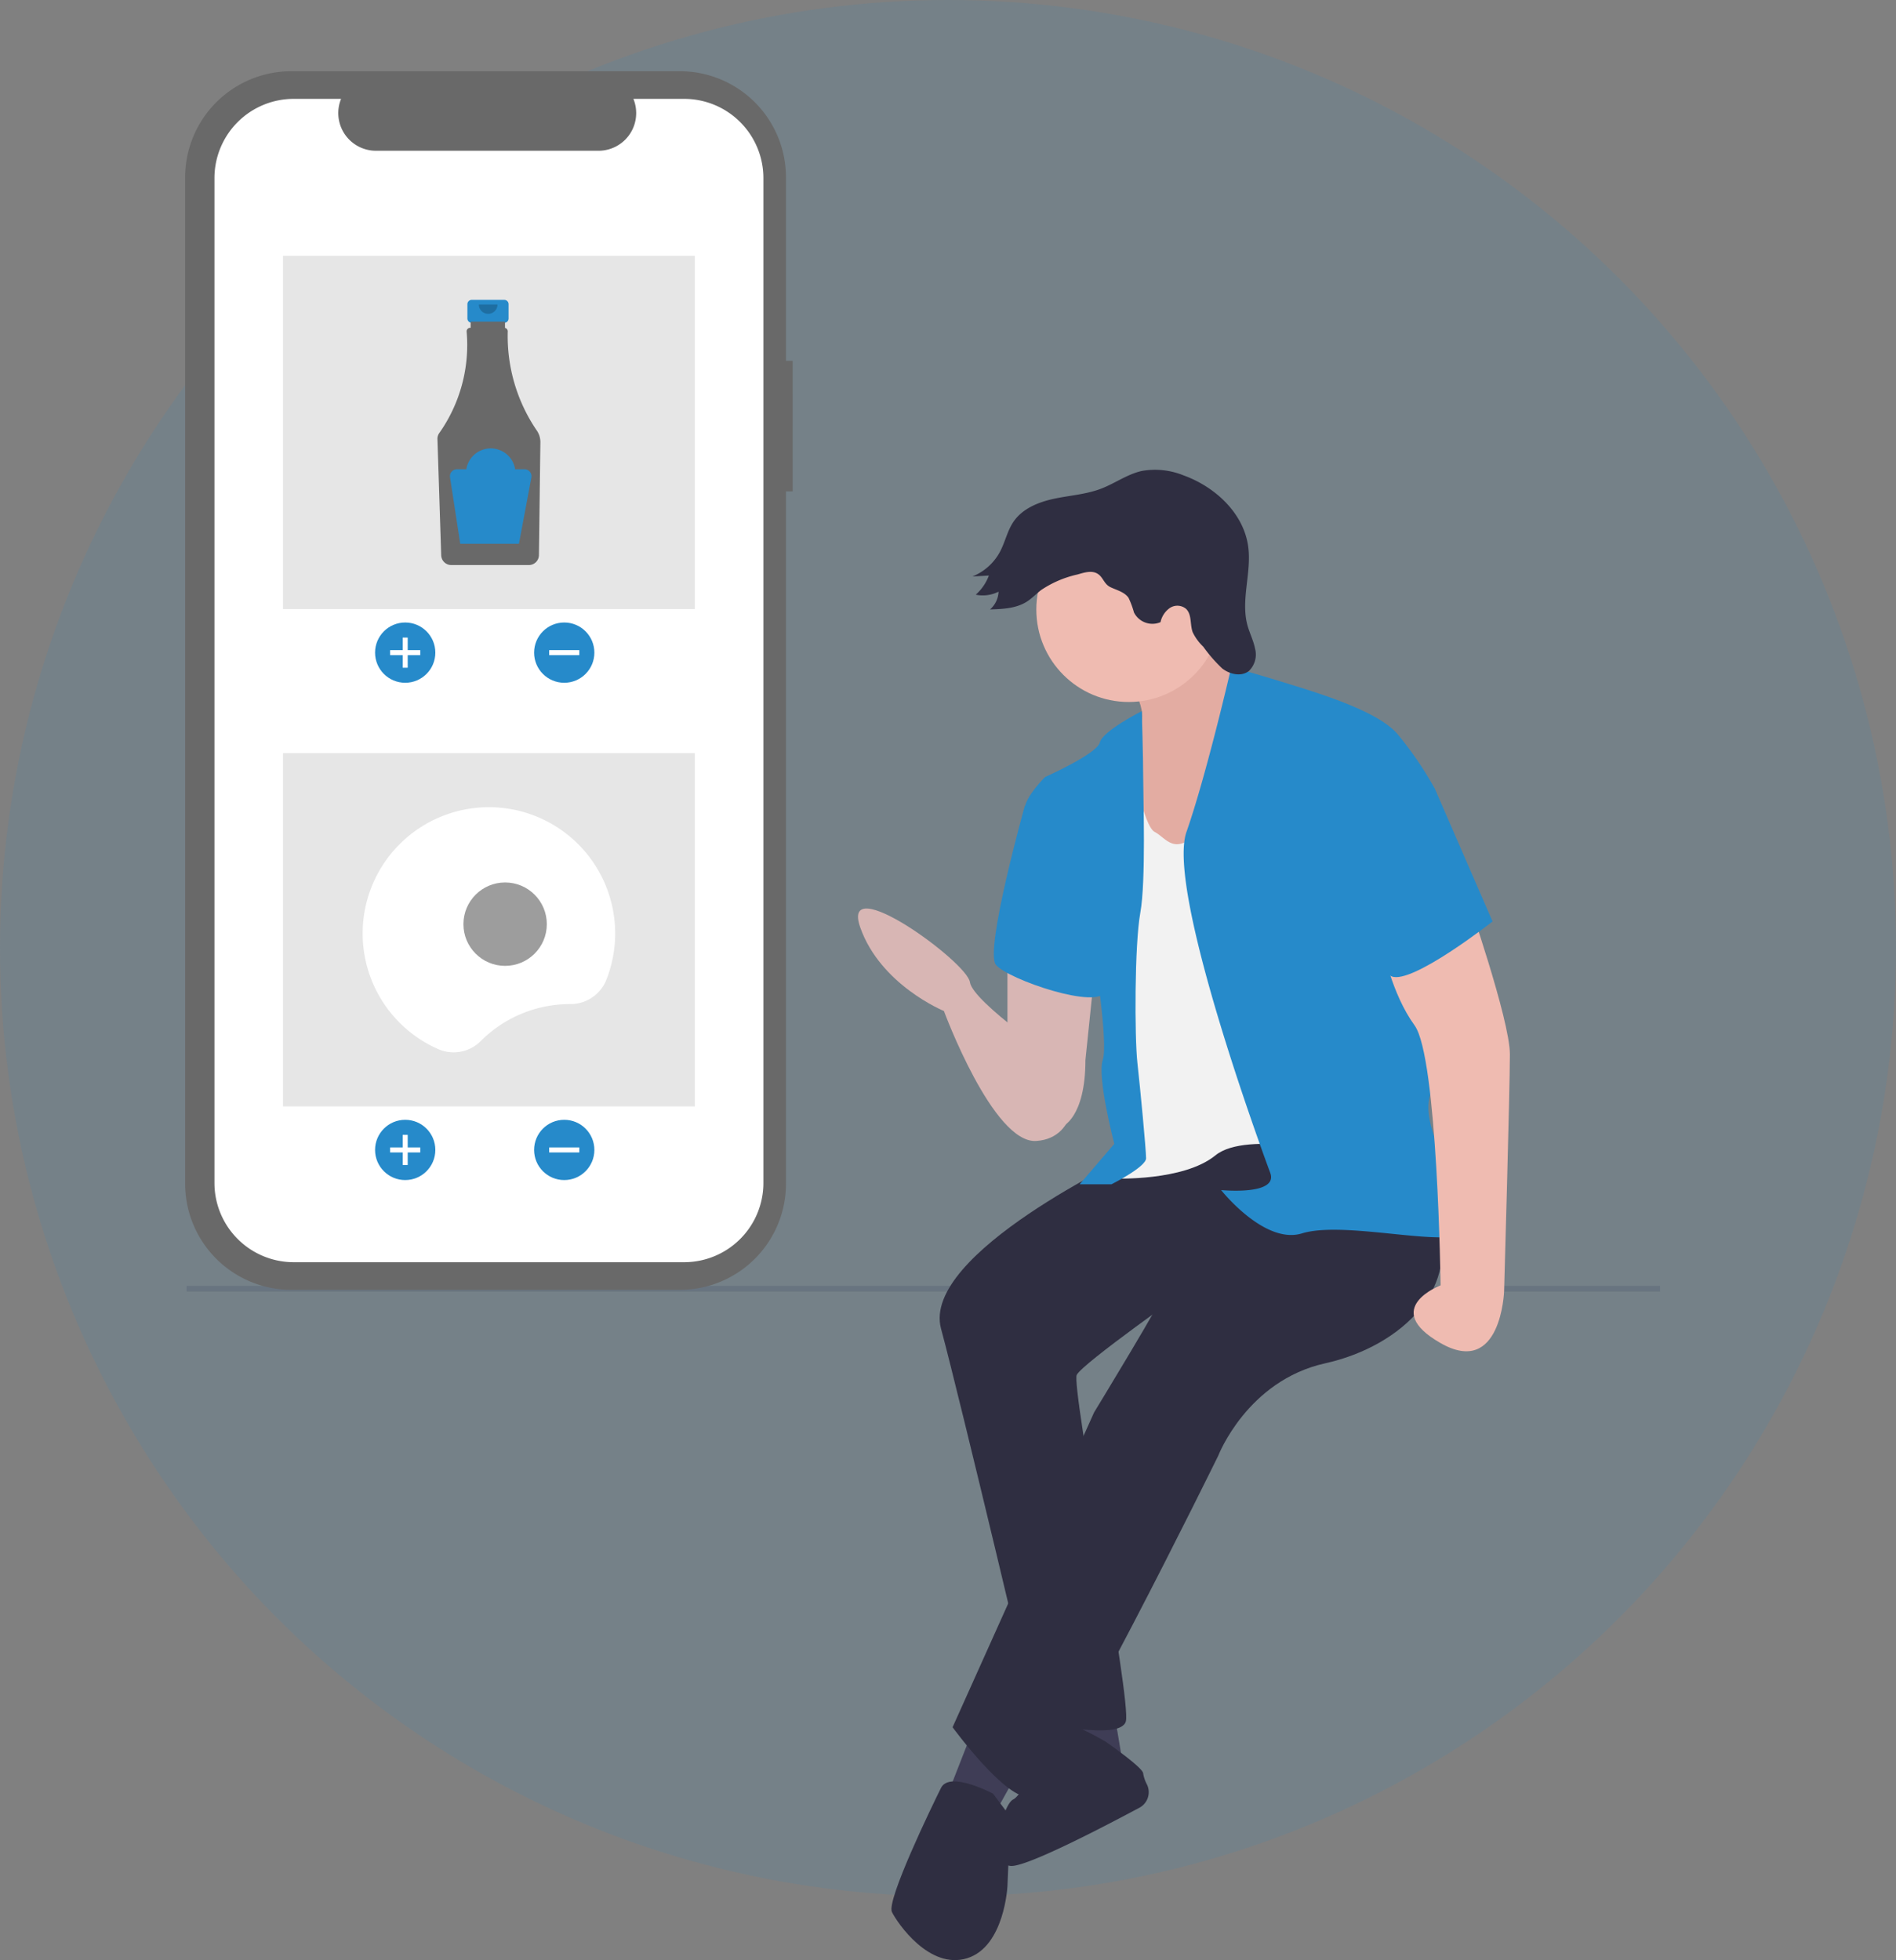 <svg xmlns="http://www.w3.org/2000/svg" width="334" height="345.24" viewBox="0 0 334 345.24">
  <rect x="0" y="0" width="334" height="345.24" fill="#808080" stroke="none"/>
  <g id="Group_10187" data-name="Group 10187" transform="translate(-131.265 -1438.208)">
    <line id="Line_3" data-name="Line 3" x2="259.591" transform="translate(164.121 1665.195)" fill="none" stroke="#3f3d56" stroke-miterlimit="10" stroke-width="1" opacity="0.218"/>
    <path id="Path_7178" data-name="Path 7178" d="M286.152,604.07v18.821l9.665,11.191s4.069-1.526,4.069-11.7l1.526-14.751Z" transform="translate(22.586 1002.546)" fill="#efbbb1"/>
    <path id="Path_7179" data-name="Path 7179" d="M282.794,618.743s-15.769-10.682-16.277-14.243-22.89-19.838-19.33-9.665,14.751,14.751,14.751,14.751,8.647,23.4,16.277,22.89S285.846,622.3,282.794,618.743Z" transform="translate(35.608 1006.694)" fill="#efbbb1"/>
    <circle id="Ellipse_51" data-name="Ellipse 51" cx="167" cy="167" r="167" transform="translate(131.265 1438.208)" fill="#268aca" opacity="0.116"/>
    <path id="Path_7180" data-name="Path 7180" d="M208.512,771.64l1.526,9.156-8.139-2.035V771.64Z" transform="translate(119.046 968.248)" fill="#3f3d56"/>
    <path id="Path_7181" data-name="Path 7181" d="M302.681,809.038s-9.407-5.573-9.79-3.041-4.453,12.2-6.487,13.214-4.578,12.208,0,11.7c3.546-.394,16.551-7.2,22.235-10.243a3.106,3.106,0,0,0,1.336-4.059,6.409,6.409,0,0,1-.681-1.975C309.294,813.616,302.681,809.038,302.681,809.038Z" transform="translate(23.352 935.937)" fill="#2f2e41"/>
    <path id="Path_7182" data-name="Path 7182" d="M302.118,652.5s-37.133,17.295-33.572,30.52S285.332,752.2,285.332,752.2s14.751,3.561,15.769,0-9.665-59.006-8.647-61.04,19.838-15.26,19.838-15.26l38.659-16.278-16.277-15.26Z" transform="translate(28.492 989.21)" fill="#2f2e41"/>
    <path id="Path_7183" data-name="Path 7183" d="M172.264,776.2l-4.578,11.7,8.139,3.561,5.087-9.157Z" transform="translate(130.369 966.738)" fill="#3f3d56"/>
    <path id="Path_7184" data-name="Path 7184" d="M317.649,524.4s4.578,6.1,1.017,9.156-1.017,14.243-1.017,14.243l4.578,12.717,18.312-3.561V536.095l-1.017-10.173s-9.156-8.647-10.173-15.26S317.649,524.4,317.649,524.4Z" transform="translate(12.453 1033.897)" fill="#e3aca2"/>
    <path id="Path_7186" data-name="Path 7186" d="M333.256,650.448s-23.908,26.451-23.908,27.468-12.717,21.873-12.717,21.873l-24.925,55.445s9.665,13.225,13.734,12.208S318.5,707.419,318.5,707.419s5.087-13.225,18.821-16.277,24.416-13.734,19.33-25.942S333.256,650.448,333.256,650.448Z" transform="translate(27.366 987.197)" fill="#2f2e41"/>
    <ellipse id="Ellipse_50" data-name="Ellipse 50" cx="16.277" cy="16.277" rx="16.277" ry="16.277" transform="translate(313.824 1529.298)" fill="#efbbb1"/>
    <path id="Path_7187" data-name="Path 7187" d="M317.335,550.861s2.035,11.7,4.069,12.717,3.561,4.578,8.139-.509,8.647-15.26,8.647-15.26l15.769,19.33,1.526,53.41s-17.8-4.578-23.4,0-17.8,4.069-17.8,4.069l2.543-10.173-2.035-17.295.509-15.769.509-11.191Z" transform="translate(13.276 1021.166)" fill="#f2f2f2"/>
    <path id="Path_7188" data-name="Path 7188" d="M311.326,539.573s-6.879,3.475-7.387,5.51-9.665,6.1-9.665,6.1-3.561,3.561-3.561,5.6,12.208,25.434,12.208,25.434,2.543,15.769,1.526,18.821,2.035,14.751,2.035,14.751l-6.1,7.121h5.6s6.1-3.052,6.1-4.578-1.017-12.208-1.526-16.786-.509-20.856.509-26.451.509-20.347.509-23.908S311.326,539.573,311.326,539.573Z" transform="translate(21.076 1023.891)" fill="#268aca"/>
    <path id="Path_7189" data-name="Path 7189" d="M340.93,528.029s2.289.517,8.9,2.552,16.786,5.087,20.347,9.156a63.048,63.048,0,0,1,6.613,9.665l-2.035,36.624s4.069,7.63,3.561,11.7-4.578,4.578-1.526,13.226,9.156,16.277,3.561,17.295-20.347-2.543-26.96-.509-14.243-7.63-14.243-7.63,10.173,1.017,8.647-3.052-18.312-49.85-14.752-60.023S340.93,528.029,340.93,528.029Z" transform="translate(7.23 1027.712)" fill="#268aca"/>
    <path id="Path_7190" data-name="Path 7190" d="M290.56,561.494l-2.543,2.035s-7.121,25.433-5.087,27.977,18.312,8.139,19.33,4.578S290.56,561.494,290.56,561.494Z" transform="translate(23.773 1016.637)" fill="#268aca"/>
    <path id="Path_7191" data-name="Path 7191" d="M399.741,588.1s7.63,21.873,7.63,27.977-1.017,41.711-1.017,41.711-.509,15.26-11.191,9.156,0-10.174,0-10.174-.509-40.185-4.578-45.78-5.6-13.734-5.6-13.734Z" transform="translate(-10.124 1007.83)" fill="#efbbb1"/>
    <path id="Path_7192" data-name="Path 7192" d="M273.5,823.489s-7.63-4.069-9.156-1.017-9.665,19.838-8.647,21.873,6.613,10.173,13.225,8.139,7.121-12.717,7.121-12.717l.509-12.208Z" transform="translate(32.694 930.642)" fill="#2f2e41"/>
    <path id="Path_7193" data-name="Path 7193" d="M301.277,496.725c1.121.528,2.451.843,3.156,1.863a15.7,15.7,0,0,1,.955,2.573,3.638,3.638,0,0,0,4.68,1.711,4.036,4.036,0,0,1,1.646-2.5,2.4,2.4,0,0,1,2.846.156c1.048,1,.677,2.743,1.167,4.106a8.666,8.666,0,0,0,1.864,2.556,26.305,26.305,0,0,0,3.341,3.836c1.341,1.045,3.374,1.5,4.706.442a4.019,4.019,0,0,0,1.08-3.93c-.272-1.4-.947-2.7-1.327-4.073-1.236-4.477.735-9.257.125-13.861-.781-5.9-5.8-10.56-11.393-12.583a13.329,13.329,0,0,0-7.356-.779c-2.56.571-4.746,2.2-7.2,3.133-2.622,1-5.473,1.171-8.216,1.753s-5.567,1.709-7.159,4.018c-1.11,1.61-1.492,3.611-2.412,5.337a9.575,9.575,0,0,1-4.85,4.345l2.9-.165a8.549,8.549,0,0,1-2.311,3.373,6.2,6.2,0,0,0,4.015-.531,4.364,4.364,0,0,1-1.5,3.129c2.232-.067,4.585-.17,6.471-1.366.924-.586,1.677-1.4,2.546-2.065a18.842,18.842,0,0,1,6.392-2.729c1.177-.338,2.593-.807,3.657-.05C299.992,495.055,300.131,496.186,301.277,496.725Z" transform="translate(25.637 1044.918)" fill="#2f2e41"/>
    <path id="Path_7194" data-name="Path 7194" d="M382.49,550.85l7.63,6.1,10.174,23.4s-14.243,11.191-17.8,9.665-9.665-28.486-9.665-28.486Z" transform="translate(-6.099 1020.159)" fill="#268aca"/>
    <g id="Group_10186" data-name="Group 10186" transform="translate(163.88 1450.756)">
      <path id="Path_7158" data-name="Path 7158" d="M322.06,137.116h-1.179V104.809a18.7,18.7,0,0,0-18.7-18.7H233.737a18.7,18.7,0,0,0-18.7,18.7V282.046a18.7,18.7,0,0,0,18.7,18.7h68.446a18.7,18.7,0,0,0,18.7-18.7V160.112h1.179Z" transform="translate(-215.038 -86.111)" fill="#696969"/>
      <path id="Path_7159" data-name="Path 7159" d="M315.272,102.606h-8.934a6.634,6.634,0,0,1-6.142,9.14H260.984a6.634,6.634,0,0,1-6.142-9.14H246.5a13.964,13.964,0,0,0-13.964,13.964V293.546A13.964,13.964,0,0,0,246.5,307.51h68.776a13.964,13.964,0,0,0,13.964-13.964V116.57a13.964,13.964,0,0,0-13.964-13.964Z" transform="translate(-227.373 -97.741)" fill="#fff"/>
      <rect id="Rectangle_907" data-name="Rectangle 907" width="72.549" height="62.227" transform="translate(17.236 32.51)" fill="#e6e6e6"/>
      <ellipse id="Ellipse_24" data-name="Ellipse 24" cx="5.308" cy="5.308" rx="5.308" ry="5.308" transform="translate(33.457 97.096)" fill="#268aca"/>
      <path id="Path_7160" data-name="Path 7160" d="M127.753,340.446h-2.212v-2.212h-.885v2.212h-2.212v.885h2.212v2.212h.885v-2.212h2.212Z" transform="translate(-86.334 -238.483)" fill="#fff"/>
      <ellipse id="Ellipse_25" data-name="Ellipse 25" cx="5.308" cy="5.308" rx="5.308" ry="5.308" transform="translate(61.474 97.096)" fill="#268aca"/>
      <rect id="Rectangle_908" data-name="Rectangle 908" width="0.885" height="5.308" transform="translate(69.436 101.962) rotate(90)" fill="#fff"/>
      <path id="Path_7161" data-name="Path 7161" d="M390.133,222.659H384.4a.76.76,0,0,0-.76.76v2.517a.76.76,0,0,0,.76.76h.95v3.771h3.833V226.7h.95a.76.76,0,0,0,.76-.76V223.42a.76.76,0,0,0-.76-.76Z" transform="translate(-333.917 -182.389)" fill="#268aca"/>
      <path id="Path_7162" data-name="Path 7162" d="M383.258,254.889a29.475,29.475,0,0,1-5.128-17.476.622.622,0,0,0-.485-.62v-1.087H371.59v1.072h-.083a.621.621,0,0,0-.621.622c0,.015,0,.03,0,.045a26.9,26.9,0,0,1-4.832,17.89,1.712,1.712,0,0,0-.31,1.038l.662,20.48a1.773,1.773,0,0,0,1.758,1.711h13.7a1.774,1.774,0,0,0,1.759-1.741l.255-19.885a3.588,3.588,0,0,0-.617-2.049Z" transform="translate(-321.299 -191.588)" fill="#696969"/>
      <path id="Path_7163" data-name="Path 7163" d="M393.764,225.44a1.64,1.64,0,1,1-3.28,0" transform="translate(-338.742 -184.35)" opacity="0.2" style="isolation: isolate"/>
      <path id="Path_7164" data-name="Path 7164" d="M386.351,315h-1.658a4.353,4.353,0,0,0-8.6,0H374.43a1.224,1.224,0,0,0-1.21,1.41l1.8,11.709h10.344l2.188-11.67a1.224,1.224,0,0,0-1.2-1.449Z" transform="translate(-326.56 -244.894)" fill="#268aca"/>
      <rect id="Rectangle_909" data-name="Rectangle 909" width="72.549" height="62.227" transform="translate(17.236 120.1)" fill="#e6e6e6"/>
      <ellipse id="Ellipse_26" data-name="Ellipse 26" cx="5.308" cy="5.308" rx="5.308" ry="5.308" transform="translate(33.457 184.686)" fill="#268aca"/>
      <path id="Path_7165" data-name="Path 7165" d="M127.753,637.446h-2.212v-2.212h-.885v2.212h-2.212v.885h2.212v2.212h.885v-2.212h2.212Z" transform="translate(-86.334 -447.893)" fill="#fff"/>
      <ellipse id="Ellipse_27" data-name="Ellipse 27" cx="5.308" cy="5.308" rx="5.308" ry="5.308" transform="translate(61.474 184.686)" fill="#268aca"/>
      <rect id="Rectangle_910" data-name="Rectangle 910" width="0.885" height="5.308" transform="translate(69.436 189.553) rotate(90)" fill="#fff"/>
      <path id="Path_7166" data-name="Path 7166" d="M357.582,560.31h.04a6.8,6.8,0,0,0,6.362-4.261,22.241,22.241,0,1,0-29.629,12.183,6.737,6.737,0,0,0,7.482-1.387A22.168,22.168,0,0,1,357.582,560.31Z" transform="translate(-289.789 -396.003)" fill="#fff"/>
      <ellipse id="Ellipse_28" data-name="Ellipse 28" cx="7.345" cy="7.345" rx="7.345" ry="7.345" transform="translate(49.022 142.883)" fill="#9d9d9d"/>
    </g>
  </g>
</svg>
